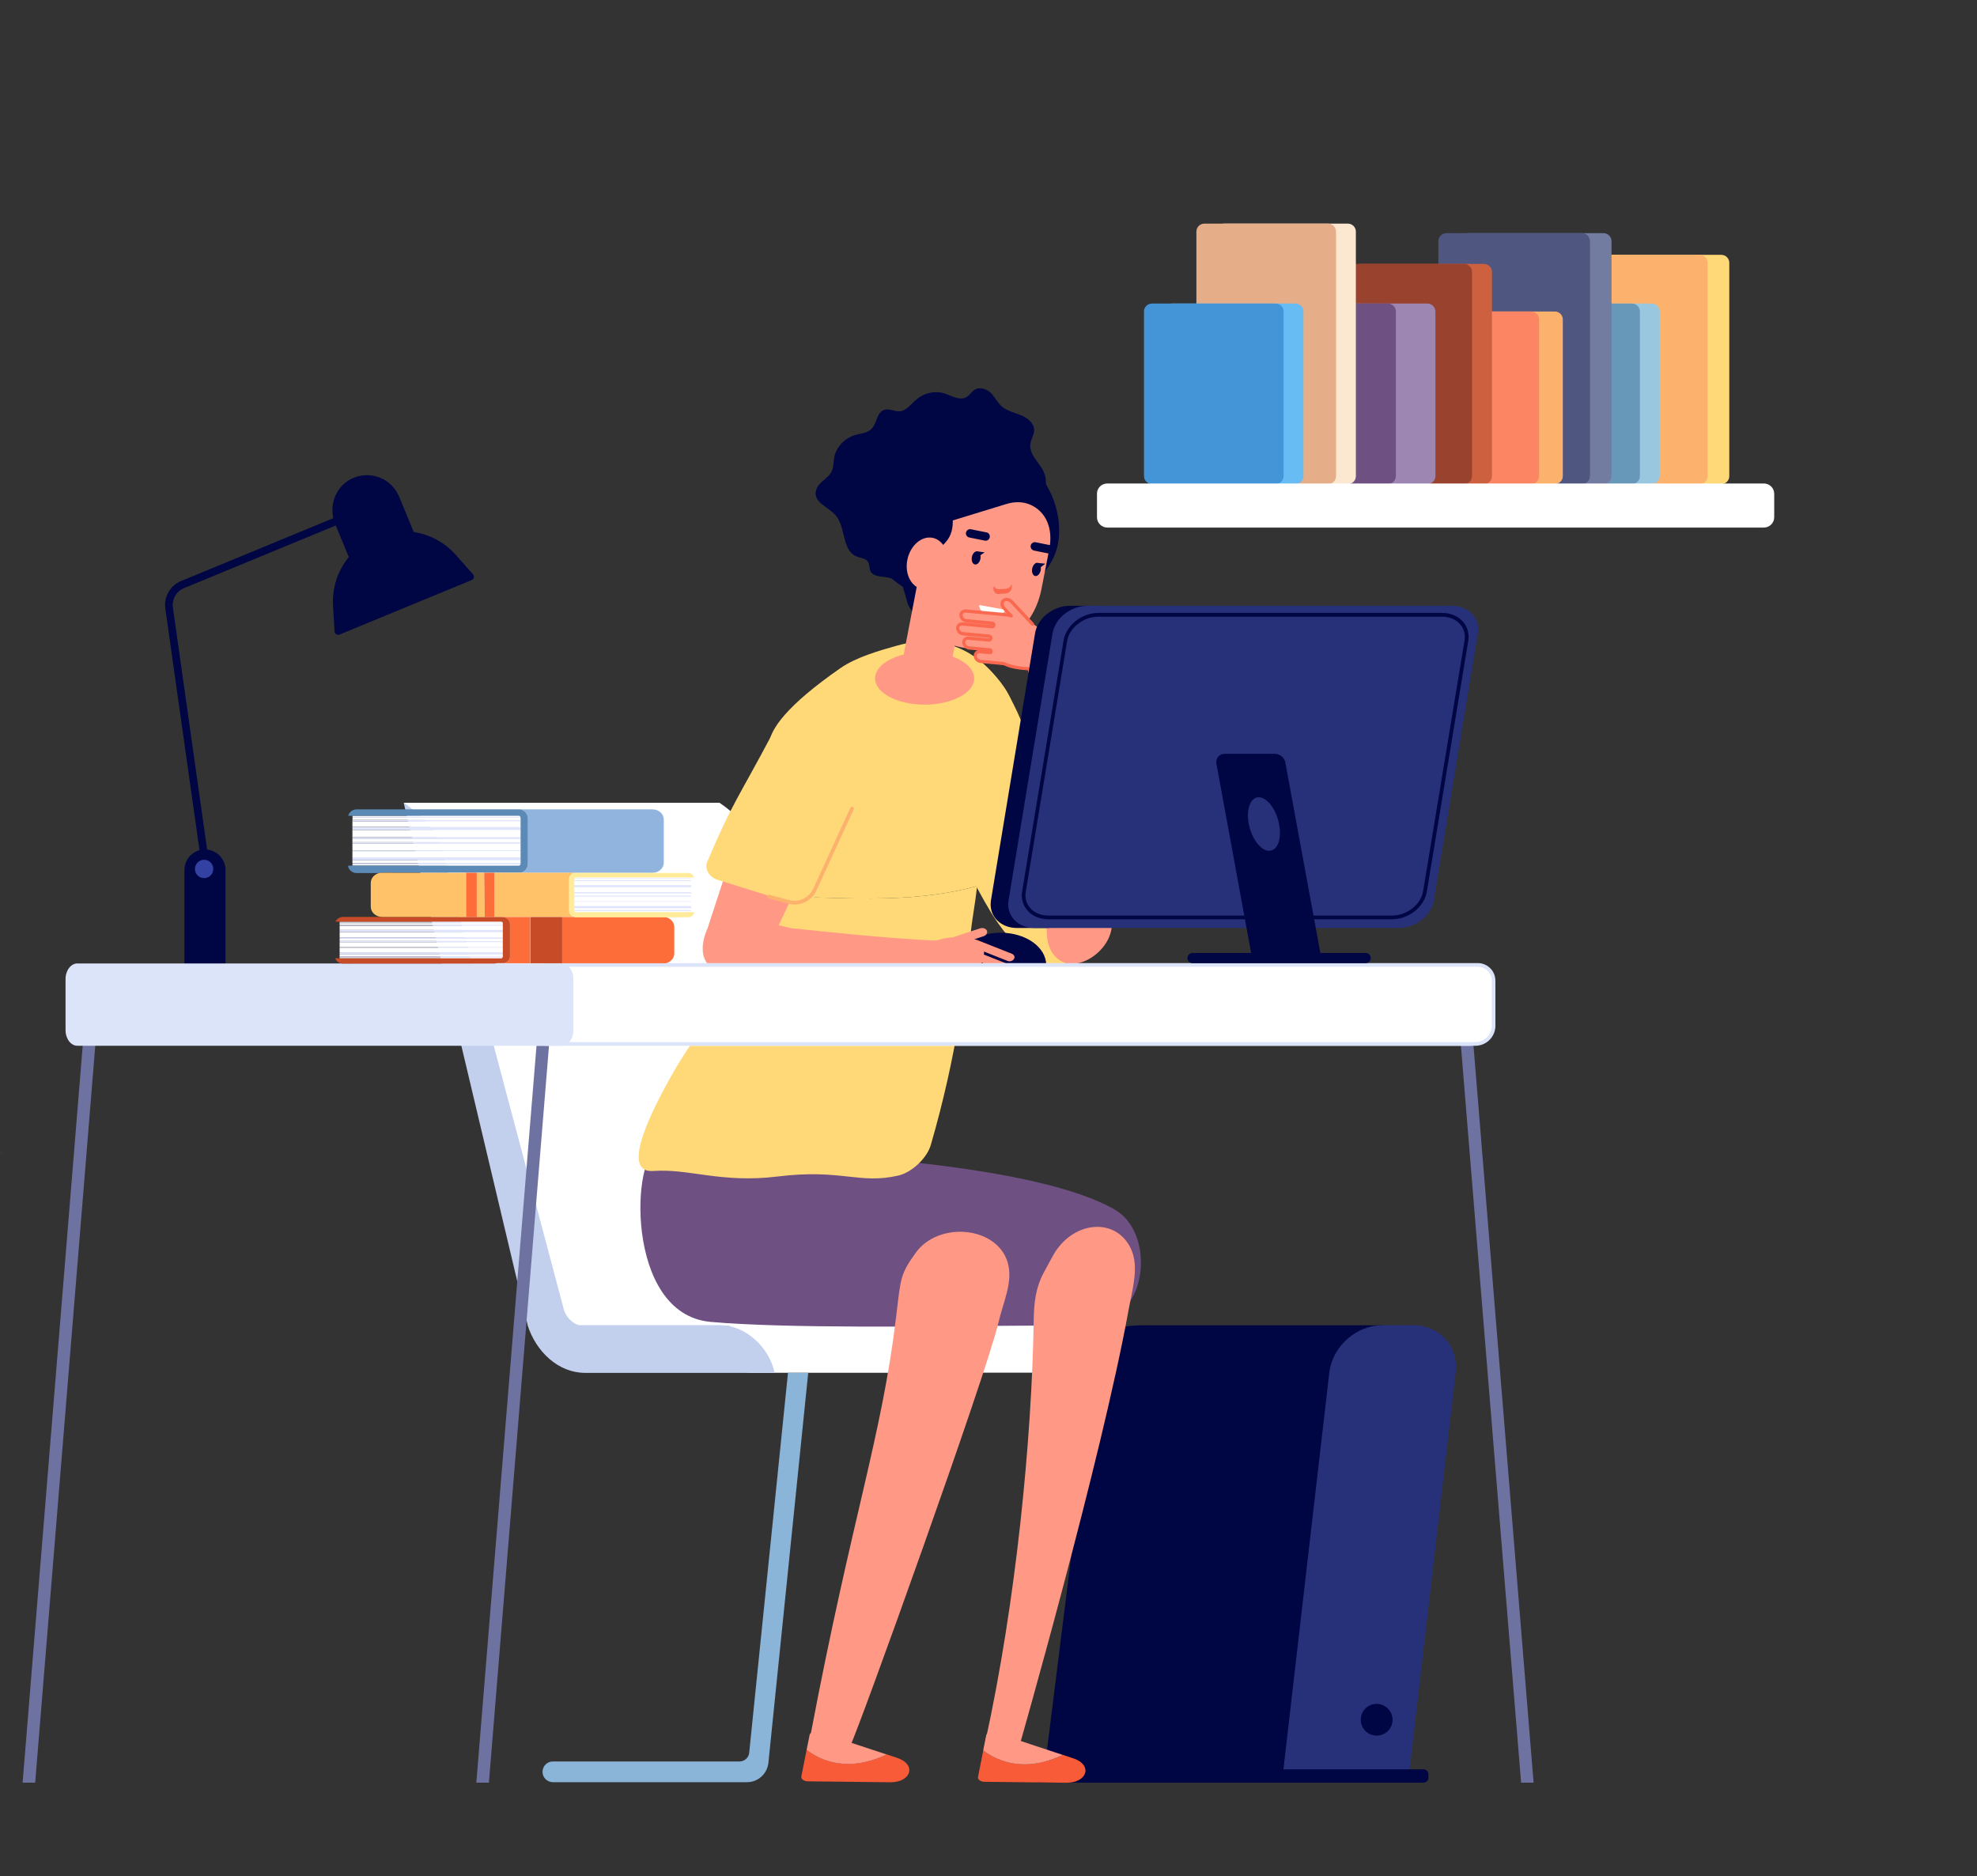 <?xml version="1.0" encoding="utf-8"?>
<!-- Generator: Adobe Illustrator 25.2.3, SVG Export Plug-In . SVG Version: 6.00 Build 0)  -->
<svg version="1.1" id="_Layer_" xmlns="http://www.w3.org/2000/svg" xmlns:xlink="http://www.w3.org/1999/xlink" x="0px" y="0px"
	 viewBox="0 0 2090.2 1983.2" style="enable-background:new 0 0 2090.2 1983.2;" xml:space="preserve">
<rect x="0" y="0" width="2090.2" height="1983.2" fill="#333333" stroke="none"/>
<style type="text/css">
	.st0{fill:#6D72A0;}
	.st1{fill:#000543;}
	.st2{fill:#27317A;}
	.st3{fill:#C3D0ED;}
	.st4{fill:#FFFFFF;}
	.st5{fill:#693523;}
	.st6{fill:#FFB288;}
	.st7{fill:#3341A3;}
	.st8{fill:#6E5082;}
	.st9{fill:#FF9985;}
	.st10{fill:#F75B37;}
	.st11{fill:#FFD878;}
	.st12{fill:#000544;}
	.st13{fill:#FA694F;}
	.st14{fill:#DCE4F9;}
	.st15{fill:#8BB5D8;}
	.st16{fill:#FCB16D;}
	.st17{fill:#99C7E0;}
	.st18{fill:#6798BA;}
	.st19{fill:#727BA0;}
	.st20{fill:#4F567F;}
	.st21{fill:#FC8663;}
	.st22{fill:#CD603F;}
	.st23{fill:#99432E;}
	.st24{fill:#9E86B2;}
	.st25{fill:#FCE8D0;}
	.st26{fill:#E5AD88;}
	.st27{fill:#67BCF4;}
	.st28{fill:#4495D8;}
	.st29{fill:#C64B26;}
	.st30{fill:#FC6D3A;}
	.st31{fill:#E0E5FC;}
	.st32{fill:#5846B2;}
	.st33{fill:#91B4DE;}
	.st34{fill:#5C8AB7;}
	.st35{fill:#FFC269;}
	.st36{fill:#FFEB9A;}
</style>
<polygon class="st0" points="1555.4,1075.2 1621.4,1884.5 1608.2,1884.5 1542.1,1075.2 "/>
<path class="st1" d="M1454.2,1881c0.3-1.4,0.5-2.8,0.7-4.2l49.4-425.7c3.2-27.6-16.7-50.1-44.3-50.1h-251.1c-27.6,0-46.8,6-50,33.6
	l-55.3,442.2c-0.2,1.4-0.2,2.8-0.3,4.2H1454.2z"/>
<path class="st2" d="M1488.9,1881c0.3-1.4,0.5-2.8,0.7-4.2l49.4-425.7c3.2-27.6-16.7-50.1-44.3-50.1h-33.4
	c-27.6,0-52.7,22.5-55.9,50.1c0,0-49.6,428.5-49.7,429.8L1488.9,1881z"/>
<path class="st1" d="M1097.8,1870.4h407.1c3,0,5.3,2.4,5.3,5.3v3.5c0,3-2.4,5.3-5.3,5.3h-407.1c-3,0-5.3-2.4-5.3-5.3v-3.5
	C1092.4,1872.8,1094.8,1870.4,1097.8,1870.4z"/>
<path class="st1" d="M1472.3,1818c0,9.3-7.5,16.8-16.8,16.8s-16.8-7.5-16.8-16.8s7.5-16.8,16.8-16.8l0,0
	C1464.8,1801.3,1472.3,1808.8,1472.3,1818z"/>
<polygon class="st3" points="746.4,848.6 426.8,848.6 558,1401.3 923.6,1401.3 "/>
<polygon class="st1" points="838.8,1432.3 811.7,1131.9 824.1,1130.6 851.2,1431 "/>
<path class="st4" d="M760.6,848.6H427.3l14.5,11.6c12.2,9.8,21,23.1,25.2,38.2l129,485.4c2.7,10.1,12.2,18.1,21.6,18.1h348.8
	L809.2,912.4C800.6,886.2,783.5,863.8,760.6,848.6z"/>
<path class="st4" d="M771,1400.9l10.1,48.5c4.6,1.2,9.3,1.8,14.1,1.8h205.1l-10.5-50.3H771z"/>
<path class="st4" d="M1098.4,1400.9H945.9l10.5,50.2h199.3C1149.9,1423.4,1124.3,1400.9,1098.4,1400.9z"/>
<path class="st3" d="M761.6,1400.9H557.8c9,28.2,32.6,50.4,60.8,50.4H819C813.2,1423.5,787.5,1400.9,761.6,1400.9z"/>
<path class="st5" d="M361.5,987.8c0,0.1,0.1,0.3,0.1,0.4C361.6,988,361.5,987.9,361.5,987.8z"/>
<path class="st6" d="M0,1217.8c1.2,0.5,2.6,1,3.9,1.3C1.4,1218.3,0,1217.8,0,1217.8z"/>
<path class="st1" d="M209.2,1037.6h15.1c7.8,0,14.1-6.3,14.1-14.1V919.7c0-12-9.7-21.7-21.7-21.7s-21.7,9.7-21.7,21.7v103.8
	C195.1,1031.3,201.4,1037.6,209.2,1037.6z"/>
<path class="st1" d="M213.4,916.4l8-1.1l-38.6-273c-1.2-8.8,3.6-17.3,11.8-20.6l201.1-83l-3.1-7.5l-201.1,83
	c-11.6,4.8-18.5,16.8-16.7,29.2L213.4,916.4z"/>
<path class="st7" d="M206.1,918.6c0,5.4,4.3,9.7,9.7,9.7s9.7-4.3,9.7-9.7s-4.3-9.7-9.7-9.7l0,0C210.4,908.9,206.1,913.3,206.1,918.6
	L206.1,918.6z"/>
<rect x="366.9" y="556.1" transform="matrix(0.924 -0.381 0.381 0.924 -185.399 194.342)" class="st7" width="62.2" height="18.4"/>
<path class="st1" d="M373,599.1l-18.7-45.3c-7.2-17.6-0.5-38.3,16.4-47.2c18-9.5,40.3-2.7,49.8,15.3c0.5,1,1,2,1.5,3.1l19,46.1
	c1.2,3-0.2,6.4-3.2,7.6l-57.1,23.5C377.6,603.5,374.2,602.1,373,599.1z"/>
<path class="st1" d="M500.1,607.1l-18.2-20.5c-27.2-30.7-74.2-33.5-104.9-6.3c-17,15.1-26.2,37.1-24.9,59.8l1.6,27.4
	c0.1,2.1,1.9,3.7,4,3.6c0.4,0,0.9-0.1,1.3-0.3l139.7-57.6c1.9-0.8,2.9-3,2.1-4.9C500.6,607.8,500.4,607.5,500.1,607.1z"/>
<path class="st8" d="M1068.1,1401.5c-81.8,0.7-238.3,3-316.9-4.1c-92-8.3-82.9-181.8-54.7-181.8c184.4,0,403.7,17.5,482.2,63.2
	c41.3,24,34.8,104.9-10.1,116.6C1142.5,1402.2,1118.1,1401.1,1068.1,1401.5z"/>
<path class="st9" d="M1065.2,1334c-11.8-37.9-73.3-43.2-97.3-9.3c-16.1,22.6-15.5,25.9-20.4,66.8c-15.3,128-46.6,211.1-90.1,440.3
	l41.8,13.1c8.4-15.9,144.4-394.2,156.4-446.7C1060.7,1376,1071.6,1354.7,1065.2,1334z"/>
<path class="st9" d="M1195.9,1320.6c-15.7-34.7-62.6-30.4-83.1,7.6l-8.9,16.4c-9.2,17-10.7,32.8-11,51.3
	c-2,125.9-18.8,298.2-51.2,445.5c-1,4.8,1.8,9,6.1,9l28.5,0.5c0,0,87.6-305.5,116.8-465.5
	C1197.2,1362.7,1204.5,1339.6,1195.9,1320.6z"/>
<path class="st10" d="M1134.8,1858.8l-11.1-3.7c-40.4,19.2-68.7,7-84.1-4.8l-5.6,28.3c-0.5,2.6,2.9,5,7,5l86.2,1
	C1149.8,1884.9,1155.5,1865.6,1134.8,1858.8z"/>
<path class="st9" d="M1123.7,1855.2l-71.7-23.7c-4.1-1.3-8.8,0.1-9.3,2.9l-3.2,16C1055,1862.1,1083.3,1874.3,1123.7,1855.2z"/>
<path class="st10" d="M948.5,1858.3l-11.1-3.7c-40.6,19.2-69,7-84.6-4.8l-5.6,28.3c-0.5,2.6,2.9,5,7,5l86.6,1
	C963.6,1884.4,969.3,1865.2,948.5,1858.3z"/>
<path class="st9" d="M937.4,1854.7l-72-23.7c-4.1-1.3-8.8,0.1-9.4,2.9l-3.2,16C868.4,1861.7,896.8,1873.9,937.4,1854.7z"/>
<path class="st11" d="M1033,936.7c1.8-16.4,2.8-26.1,12-49.9c12.9-33.4,31.6-108.2,30-124.6c-2.2-21.6-12.9-37.3-26.1-51.6
	c-34-37.1-73.3-35.8-100.1-28.2c-18.3,5.1-43.4,12.2-60.1,23.8c-115.4,80.1-64.6,98.8-64.6,98.8c-4.8,41.8-2.4,100.9-11.1,142.8
	C884.1,947.7,958.6,957.1,1033,936.7z"/>
<path class="st11" d="M1025.6,992.3c0.9-7.2,1.5-14,2.5-20.2c2.5-16,4-26.6,4.9-35.4c-74.4,20.4-148.9,10.9-220,11.1
	c-0.6,2.8-1.1,5.5-1.7,8.3c-2.9,12.4-6.8,24.6-11.6,36.4C869,1012.7,945.6,1010.4,1025.6,992.3z"/>
<path class="st11" d="M799.6,992.5c-22.3,54.5-60.8,92.6-90.3,145.6c-16.1,28.9-55.8,102.5-18.6,99.8c37.9-2.8,71.8,13.2,131.6,5.8
	c67.4-8.3,86.3,8.6,127.5-1c14.4-3.3,30.3-18.5,34.3-32.3c27.9-96.2,35.8-169.2,41.6-218.1C945.6,1010.4,869,1012.7,799.6,992.5z"/>
<path class="st12" d="M1119.4,569.2c-4.3,42.4-52,74.5-95.6,62.4c-43.7-12.1-69.9-55.1-58.5-96.2s-1-63.1,44.1-67.3
	C1087.8,460.7,1124.2,522,1119.4,569.2z"/>
<path class="st12" d="M1079.8,439.1c-6.9-2.9-14.8-4.5-20.4-9.2c-4.8-4.1-7.4-10-11.7-14.4c-4.4-4.4-12.2-7.1-17.9-3.1
	c-2.7,1.9-4.4,4.9-7,6.8c-7.6,5.3-16.7-1-25-3.5c-9.3-2.9-20.8-0.3-28.7,6.4c-5.7,4.8-10.5,12-17.8,12.7c-5.7,0.5-11.1-3.4-16.7-1.4
	c-8.1,3-7.3,14.6-13.6,20.4c-4.4,4.1-11.1,4.4-16.9,6.1c-10.8,3.1-19.9,12.6-22,23c-1.1,5.5-0.5,11.4-3.4,16.5
	c-3.8,6.6-12.6,10.2-15.3,17.1c-5.6,14.4,12.1,18.5,20.5,28.8c10.6,12.9,6,37.1,22.3,43.2c3.8,1.5,8.6,1.7,11,4.8
	c2.5,3,1.5,8,3.6,11.3c3.9,6.3,15.2,4.1,22,7.1c1.4,1,2.8,2.1,4.1,3.3c35.7,26.9,81.5,32.5,113.9,10c26.8-18.7,37.9-52.1,32.7-86.9
	c0.3-0.3,0.7-0.5,1-0.8c7.7-7.3,10.6-16.6,11.2-26.3c1.1-17.9-15.2-24-16.5-38.9c-0.5-5.7,4-11.3,4.2-17.1
	C1093.4,447.4,1086.7,442,1079.8,439.1z"/>
<path class="st9" d="M787.5,861.2l-37.7,114.7c-3.4,10.5-2.4,36.6,8.3,40.5c23.7,6.9,48.9-4,59.1-25.5L866.7,886L787.5,861.2z"/>
<path class="st11" d="M1153.2,914.6c-43.3-59.9-65.7-143.1-85-176.4c-34.6-59.5-85.7,103-53.2,166c29.2,56.7,38.2,72.2,59.9,95.9
	c23.8,26.1,60,25.5,84.4-1.5l3-3.3C1177.8,977.9,1166.9,933.5,1153.2,914.6z"/>
<ellipse class="st9" cx="977.6" cy="717.1" rx="52.4" ry="27.8"/>
<path class="st9" d="M1000.2,993.6c-5.7-0.1-11,0.8-13.2,0.7c-48.5-2.5-93.9-7.2-150.9-13.1c-20.3-5.7-64.1-11.4-79.7-13.4
	c0,0-1.1-1.6-7.1,10.8c-12,24.7-5.2,40.6,4.9,44.9c53.6,23,183.9,7,246.7-2.5L1000.2,993.6z"/>
<path class="st11" d="M817,774.9c-36.8,69.4-43.1,74.3-69.2,136c-3.3,7.7,2.3,16.5,10.6,19.1l82.9,25.9c8.1,2.5,16.9-1.2,20.3-8.6
	c23.7-51.6,39.9-106.3,56.1-141.3C943.7,749.7,846.7,718.9,817,774.9z"/>
<path class="st9" d="M1085.3,701.9c1.2,6.7,3.5,12.6,3.8,15.2c7.8,57.2,12.2,111.5,17.8,179.5c-2.1,22.3-1,67.9-0.1,90.9
	c0.3,7.1,2.1,14.1,5.7,19.6c17.2,26.2,55.9,4.1,62.1-22.5c16.1-68.4-32.9-229-58.6-299.8L1085.3,701.9z"/>
<path class="st9" d="M1002,551.8c-18.8,12.1-25.3-15.6-30.4,10.3l-7.1,35.9c-8.8,44.9,14.7,79.6,52.3,86.4
	c37.6,6.8,75.5-16.8,84.3-61.7l8.3-42.4c4.2-21.4-3.4-39.5-20.2-46.8c-7.9-3.4-16.9-3.3-25.2-0.7L1002,551.8z"/>
<path class="st12" d="M993,471.1c0,0-23.4,7-39.1,29c-15.4,21.5-19.7,50.2-13.5,75.9c0,0,13.9,41.9,19.2,61.9
	c0.7,2.9,11.1,19,10.8,16c-8.6-90.9,46.5-58,35.5-116.6L993,471.1z"/>
<path class="st9" d="M985.7,568.5c11.6,2.1,18.7,16,15.7,30.9c-2.9,15-14.8,25.4-26.4,23.3c-11.6-2.1-18.7-16-15.7-30.9
	S974.1,566.4,985.7,568.5z"/>
<path class="st9" d="M1015.3,606.7l-33.6-6c-4.6-0.8-9.5,4.4-10.9,11.5l-18.6,96.5c-3.8,20,5.5,32.3,19.4,35.1s27-5.1,30.8-24.9
	l18.8-97.7C1022.5,614.1,1019.9,607.6,1015.3,606.7z"/>
<path class="st12" d="M1111.2,576.5l-16.4-3.3c-2.4-0.4-4.7,1.2-5.1,3.7c-0.4,2.3,1.1,4.5,3.4,5.1l16.4,3.3c2.4,0.4,4.7-1.2,5.1-3.7
	C1114.9,579.2,1113.5,577,1111.2,576.5L1111.2,576.5z"/>
<path class="st12" d="M1042.9,562.8l-16.4-3.3c-2.4-0.5-4.7,1.1-5.2,3.5s1.1,4.7,3.5,5.2l16.4,3.3c2.4,0.5,4.7-1.1,5.2-3.5
	S1045.4,563.2,1042.9,562.8z"/>
<path class="st13" d="M1069.9,618.9l-0.3-1.3c-0.9,2.7-3.3,4.5-6.1,4.8l-7.2,0.5c-2.3,0.1-4.4-1.2-5.3-3.3l-0.3,0.6
	c-1.2,2.8,0.1,6,2.8,7.3c0.8,0.4,1.7,0.5,2.6,0.4l7.2-0.5c3.9-0.3,6.8-3.8,6.5-7.7C1070,619.5,1069.9,619.2,1069.9,618.9z"/>
<path class="st4" d="M1035.2,639.6c0.2,3.9,2.3,8.9,12.2,11.5c10.2,1,13.9-2.9,15.5-6.5L1035.2,639.6z"/>
<path class="st12" d="M1105.2,595.9l-7.2-0.7c-0.2,0.1-0.5-0.2-0.8-0.2c-2.5-0.5-5.1,2.2-5.9,6s0.6,7.4,3.1,7.9s5.1-2.2,5.9-6
	c0.2-1.1,0.2-2.2,0.1-3.4L1105.2,595.9z"/>
<path class="st12" d="M1033.5,582.8c0.3,0.2,7.5,1.1,7.5,1.1l-4.4,3c0.2,1.2,0.2,2.5,0,3.7c-0.7,3.8-3.4,6.6-5.9,6.1s-3.9-4-3.2-7.8
	S1031,582.3,1033.5,582.8z"/>
<path class="st9" d="M1060.8,634.3c-2.2,1.8-2.1,5.5,0.3,8.1l21.8,23.4c2.4,2.6,6.2,3.2,8.5,1.3c2.2-1.9,2.1-5.5-0.3-8.1l-21.8-23.4
	C1066.8,633.2,1063,632.5,1060.8,634.3z"/>
<path class="st9" d="M1061.5,700.6c-4.7-2.4-9.2-5.3-11.6-8.8c-1.5-2.5-2.4-5.3-2.3-8.3c-0.4-6.9,0.4-13.8,2.3-20.4
	c1.8-6,5.7-12.4,14.8-13.1c8.9-0.7,18.2,2.9,25.4,8c13.6,9.7,20.9,14.4,26.5,26.4c7,15,0.3,24.7-22.2,22.3
	C1082.9,705.5,1071.6,705.9,1061.5,700.6z"/>
<path class="st9" d="M1065.6,660.5l-43.8-4.1c-3-0.3-5.4-2.7-5.7-5.7c-0.2-2.4,1.7-4.5,4.1-4.7c0.3,0,0.7,0,1,0l43.8,4.1
	c3,0.3,5.4,2.7,5.7,5.7c0.2,2.4-1.7,4.6-4.1,4.7C1066.3,660.6,1066,660.6,1065.6,660.5z"/>
<path class="st9" d="M1062.1,674.1l-43.8-4.1c-3-0.3-5.4-2.7-5.7-5.7c-0.2-2.4,1.7-4.6,4.1-4.7c0.3,0,0.6,0,1,0l43.8,4.1
	c3,0.3,5.4,2.7,5.7,5.7c0.1,2.4-1.7,4.6-4.2,4.7C1062.7,674.2,1062.4,674.2,1062.1,674.1z"/>
<path class="st9" d="M1068.6,689.1l-43.8-4.1c-3-0.3-5.4-2.7-5.7-5.7c-0.2-2.4,1.7-4.6,4.1-4.7c0.3,0,0.6,0,1,0l43.8,4.1
	c3,0.3,5.4,2.7,5.7,5.7c0.1,2.4-1.7,4.6-4.2,4.7C1069.2,689.1,1068.9,689.1,1068.6,689.1z"/>
<path class="st9" d="M1080.7,703.3l-43.8-4.1c-3-0.3-5.4-2.7-5.7-5.7c-0.2-2.4,1.7-4.5,4.1-4.7c0.3,0,0.6,0,1,0l43.8,4.1
	c3,0.3,5.4,2.7,5.7,5.7c0.1,2.4-1.7,4.6-4.2,4.7C1081.4,703.4,1081,703.3,1080.7,703.3z"/>
<path class="st13" d="M1091.6,661.5c-0.5,0-1-0.2-1.3-0.6l-22-23.6c-1.8-1.9-4.6-2.5-6.1-1.2c-0.6,0.5-0.9,1.2-1,2
	c0,1.3,0.5,2.6,1.4,3.6l7.8,8.3c0.6,0.7,0.6,1.8-0.1,2.4c-0.7,0.6-1.8,0.6-2.4-0.1l-7.7-8.3c-1.6-1.6-2.5-3.9-2.4-6.2
	c0.1-1.7,0.9-3.3,2.2-4.4c2.9-2.4,7.8-1.7,10.8,1.5c0,0,22,23.6,22.1,23.8c0.6,0.7,0.6,1.8-0.2,2.4
	C1092.3,661.4,1091.9,661.5,1091.6,661.5L1091.6,661.5z"/>
<path class="st13" d="M1094.2,709.2h-0.2c-2.4-0.2-4.8-0.4-7.1-0.6c-9-0.7-17.5-1.4-25.7-5.4l-24.5-2.3c-3.8-0.4-6.9-3.4-7.2-7.3
	c-0.1-1.8,0.5-3.5,1.8-4.8c0.6-0.6,1.4-1.1,2.2-1.3l-8.9-0.8c-3.8-0.4-6.9-3.4-7.3-7.3c-0.1-1.8,0.5-3.5,1.8-4.8
	c1.4-1.3,3.3-1.9,5.2-1.7l21.5,2c0.1,0,0.2-0.1,0.3-0.2c0-0.2-0.1-0.3-0.2-0.4l-27.8-2.6c-3.8-0.4-6.9-3.4-7.3-7.3
	c-0.1-1.8,0.5-3.5,1.8-4.8c1.4-1.3,3.3-1.9,5.2-1.7l31.2,2.9v-0.2l-27.4-2.6c-3.8-0.4-6.9-3.4-7.3-7.3c-0.1-1.8,0.5-3.5,1.8-4.8
	c1.4-1.3,3.3-1.9,5.2-1.7l43.8,4.1c0.7,0.1,1.5,0.3,2.1,0.5c0.6,0,1.1,0,1.7,0.1c1,0.1,1.7,0.9,1.6,1.8c-0.1,0.9-0.9,1.7-1.8,1.6
	l0,0c-0.6,0-1.2,0-1.8,0c-0.2,0-0.5-0.1-0.7-0.2c-0.4-0.2-0.9-0.3-1.4-0.4l-43.8-4.1c-0.9-0.1-1.8,0.2-2.5,0.8
	c-0.5,0.5-0.8,1.3-0.8,2.1c0.3,2.1,2,3.8,4.1,4l27.4,2.6c1.1,0.1,2.1,0.7,2.7,1.7s0.7,2.1,0.3,3.2v0.1c-0.6,1.4-2,2.3-3.6,2.1
	l-31.2-2.9c-0.9-0.1-1.8,0.2-2.5,0.8c-0.6,0.5-0.8,1.3-0.8,2.1c0.3,2.1,2,3.8,4.1,4l27.8,2.6c1,0.1,1.9,0.6,2.5,1.3
	c1.3,1.6,1.1,3.9-0.5,5.3c-0.8,0.6-1.7,1-2.7,0.9l-21.5-2c-0.9-0.1-1.8,0.2-2.5,0.8c-0.5,0.5-0.8,1.3-0.8,2.1c0.3,2.1,2,3.8,4.1,4
	l22.1,2.1c1.3,0.1,2.4,1.1,2.7,2.4c0.3,1,0,2.1-0.6,2.9c-0.6,0.7-1.6,1.1-2.5,1l-10.4-1c-0.9-0.1-1.8,0.2-2.5,0.8
	c-0.5,0.6-0.8,1.3-0.8,2.1c0.3,2.1,2,3.8,4.1,4l24.9,2.3c0.2,0,0.4,0.1,0.6,0.2c7.6,3.8,15.8,4.5,24.6,5.2c2.4,0.2,4.8,0.4,7.2,0.6
	c0.9,0,1.7,0.9,1.6,1.8C1096,708.6,1095.2,709.4,1094.2,709.2L1094.2,709.2z"/>
<ellipse class="st1" cx="1058" cy="1020.2" rx="48.1" ry="34.2"/>
<path class="st9" d="M1043.4,983.8c1,2.3-0.6,4.9-3.5,5.9l-26.7,8.8c-3,1-6.2-0.1-7.2-2.4s0.6-4.9,3.5-5.9l26.7-8.8
	C1039.1,980.5,1042.3,981.5,1043.4,983.8z"/>
<path class="st9" d="M1015.7,1033.5c4.7,0,9.4-0.3,12.7-1.9c2.2-1.2,4-3,5.2-5.2c3.1-5,5.3-10.4,6.4-16.2c1-5.2,0.6-11.5-6.4-15.7
	c-6.7-4.1-15.6-5.1-23.3-4.1c-14.7,1.8-19.9,2.6-29.2,9.3c-11.6,8.4-12.7,18.1,6,25.3C996.8,1028.7,1005.5,1033.4,1015.7,1033.5z"/>
<path class="st9" d="M1028.9,1001.4l36.3,14.4c2.4,1,5.3,0.2,6.8-2c1.3-2.1,0.3-4.5-2.1-5.5l-36.3-14.4c-2.4-1-5.2-0.2-6.8,2
	C1025.5,997.9,1026.5,1000.4,1028.9,1001.4z"/>
<path class="st9" d="M1026.2,1012.9l36.3,14.4c2.4,1,5.3,0.2,6.8-2c1.3-2.1,0.3-4.5-2.1-5.5l-36.3-14.4c-2.4-1-5.3-0.2-6.8,2
	C1022.8,1009.5,1023.8,1012,1026.2,1012.9z"/>
<path class="st9" d="M1015,1021.5l36.3,14.4c2.4,1,5.2,0.2,6.8-2c1.3-2.1,0.3-4.5-2.1-5.5l-36.2-14.4c-2.4-1-5.3-0.2-6.8,2
	C1011.6,1018,1012.6,1020.5,1015,1021.5z"/>
<path class="st9" d="M999.7,1027.3l36.3,14.4c2.4,1,5.2,0.2,6.8-2c1.3-2.1,0.3-4.5-2.1-5.5l-36.3-14.4c-2.4-1-5.2-0.2-6.8,2
	C996.3,1023.8,997.2,1026.3,999.7,1027.3z"/>
<polygon class="st0" points="89.9,1075.2 23.9,1884.5 37.2,1884.5 103.2,1075.2 "/>
<polygon class="st0" points="569.7,1075.2 503.6,1884.5 516.9,1884.5 582.9,1075.2 "/>
<path class="st4" d="M1553.7,1018.5H564.3c-15.1,0-27.4,10.5-27.4,23.4v40.2c0,12.9,12.3,23.4,27.4,23.4h989.3
	c15.1,0,27.4-10.5,27.4-23.4v-40.2C1581.1,1029,1568.8,1018.5,1553.7,1018.5z"/>
<path class="st14" d="M69.3,1035v54c0,9.1,5.6,16.5,12.5,16.5h511.9c6.9,0,12.5-7.4,12.5-16.5v-54c0-9.1-5.6-16.5-12.5-16.5H81.8
	C74.9,1018.5,69.3,1025.9,69.3,1035z"/>
<path class="st15" d="M854.5,1451.2h-21.4l-41,401.7c-0.5,5.2-5,9.2-10.2,9.2H585c-6-0.3-11.1,4.4-11.4,10.5
	c-0.3,6,4.4,11.1,10.5,11.4c0.3,0,0.6,0,0.9,0h204.8c11.7,0,21.4-8.9,22.6-20.5L854.5,1451.2z"/>
<path class="st16" d="M840,956.2c-2.2,0-4.5-0.3-6.7-0.9l-20.9-5.6c-1-0.3-1.6-1.3-1.4-2.3c0,0,0,0,0-0.1c0.3-1,1.3-1.6,2.4-1.4
	l20.9,5.6c10.3,2.8,21-2.3,25.5-12L899,854c0.4-1,1.6-1.4,2.6-1s1.4,1.6,1,2.6l-39.3,85.5C859.2,950.4,850.1,956.2,840,956.2z"/>
<path class="st14" d="M1562.4,1022c8.2,0,14.8,6.6,14.8,14.8v47.6c0,9.5-7.7,17.2-17.2,17.2H579.9V1022H1562.4z M1562.4,1018.1H576
	v87.4h983.9c11.7,0,21.1-9.5,21.1-21.1v-47.6C1581.1,1026.5,1572.7,1018.1,1562.4,1018.1z"/>
<path class="st11" d="M1676.2,269.4h143.7c4.6,0,8.4,3.8,8.4,8.4v225.6c0,4.6-3.8,8.4-8.4,8.4h-143.7c-4.6,0-8.4-3.8-8.4-8.4V277.8
	C1667.8,273.1,1671.6,269.4,1676.2,269.4z"/>
<path class="st16" d="M1653.3,269.4H1797c4.6,0,8.4,3.8,8.4,8.4v225.6c0,4.6-3.8,8.4-8.4,8.4h-143.7c-4.6,0-8.4-3.8-8.4-8.4V277.8
	C1644.9,273.1,1648.7,269.4,1653.3,269.4z"/>
<path class="st17" d="M1615.6,320.9h130.8c4.6,0,8.4,3.8,8.4,8.4v174c0,4.6-3.8,8.4-8.4,8.4h-130.8c-4.6,0-8.4-3.8-8.4-8.4v-174
	C1607.2,324.7,1611,320.9,1615.6,320.9z"/>
<path class="st18" d="M1594.6,320.9h130.8c4.6,0,8.4,3.8,8.4,8.4v174c0,4.6-3.8,8.4-8.4,8.4h-130.8c-4.6,0-8.4-3.8-8.4-8.4v-174
	C1586.2,324.7,1590,320.9,1594.6,320.9z"/>
<path class="st19" d="M1551.9,246.5h143.5c4.6,0,8.4,3.8,8.4,8.4v248.4c0,4.6-3.8,8.4-8.4,8.4h-143.5c-4.6,0-8.4-3.8-8.4-8.4V254.9
	C1543.5,250.3,1547.3,246.5,1551.9,246.5z"/>
<path class="st20" d="M1529.1,246.5h143.5c4.6,0,8.4,3.8,8.4,8.4v248.4c0,4.6-3.8,8.4-8.4,8.4h-143.5c-4.6,0-8.4-3.8-8.4-8.4V254.9
	C1520.7,250.3,1524.5,246.5,1529.1,246.5z"/>
<path class="st16" d="M1483.9,329.3h160c4.6,0,8.4,3.8,8.4,8.4v165.6c0,4.6-3.8,8.4-8.4,8.4h-160c-4.6,0-8.4-3.8-8.4-8.4V337.7
	C1475.5,333.1,1479.3,329.3,1483.9,329.3z"/>
<path class="st21" d="M1458.8,329.3h160c4.6,0,8.4,3.8,8.4,8.4v165.6c0,4.6-3.8,8.4-8.4,8.4h-160c-4.6,0-8.4-3.8-8.4-8.4V337.7
	C1450.4,333.1,1454.1,329.3,1458.8,329.3z"/>
<path class="st22" d="M1438.2,279H1569c4.6,0,8.4,3.8,8.4,8.4v216c0,4.6-3.8,8.4-8.4,8.4h-130.8c-4.6,0-8.4-3.8-8.4-8.4v-216
	C1429.8,282.7,1433.5,279,1438.2,279z"/>
<path class="st23" d="M1417.1,279h130.8c4.6,0,8.4,3.8,8.4,8.4v216c0,4.6-3.8,8.4-8.4,8.4h-130.8c-4.6,0-8.4-3.8-8.4-8.4v-216
	C1408.7,282.7,1412.5,279,1417.1,279z"/>
<path class="st24" d="M1378.4,320.9h130.8c4.6,0,8.4,3.8,8.4,8.4v174c0,4.6-3.8,8.4-8.4,8.4h-130.8c-4.6,0-8.4-3.8-8.4-8.4v-174
	C1370,324.7,1373.8,320.9,1378.4,320.9z"/>
<path class="st8" d="M1336.6,320.9h130.8c4.6,0,8.4,3.8,8.4,8.4v174c0,4.6-3.8,8.4-8.4,8.4h-130.8c-4.6,0-8.4-3.8-8.4-8.4v-174
	C1328.2,324.7,1332,320.9,1336.6,320.9z"/>
<path class="st25" d="M1294.3,236.4h130.8c4.6,0,8.4,3.8,8.4,8.4v258.6c0,4.6-3.8,8.4-8.4,8.4h-130.8c-4.6,0-8.4-3.8-8.4-8.4V244.8
	C1285.9,240.1,1289.7,236.4,1294.3,236.4z"/>
<path class="st26" d="M1273.3,236.4h130.8c4.6,0,8.4,3.8,8.4,8.4v258.6c0,4.6-3.8,8.4-8.4,8.4h-130.8c-4.6,0-8.4-3.8-8.4-8.4V244.8
	C1264.9,240.1,1268.7,236.4,1273.3,236.4z"/>
<path class="st27" d="M1238.9,320.9h130.8c4.6,0,8.4,3.8,8.4,8.4v174c0,4.6-3.8,8.4-8.4,8.4h-130.8c-4.6,0-8.4-3.8-8.4-8.4v-174
	C1230.5,324.7,1234.2,320.9,1238.9,320.9z"/>
<path class="st28" d="M1217.9,320.9h130.8c4.6,0,8.4,3.8,8.4,8.4v174c0,4.6-3.8,8.4-8.4,8.4h-130.8c-4.6,0-8.4-3.8-8.4-8.4v-174
	C1209.4,324.7,1213.2,320.9,1217.9,320.9z"/>
<path class="st4" d="M1170.7,511.1h694.2c6,0,10.9,4.9,10.9,10.9v24.8c0,6-4.9,10.9-10.9,10.9h-694.2c-6,0-10.9-4.9-10.9-10.9V522
	C1159.7,516,1164.6,511.1,1170.7,511.1z"/>
<path class="st1" d="M1131.3,640.4h36.7c-17.8,0-34.4,13.1-37.1,29.2l-46.6,282.2c-2.7,16.2,9.6,29.2,27.5,29.2h-36.6
	c-17.8,0-30.1-13.1-27.5-29.2l46.6-282.2C1096.9,653.4,1113.5,640.4,1131.3,640.4z"/>
<path class="st2" d="M1066.3,951.8l46.5-282.2c2.7-16.2,19.3-29.2,37.1-29.2H1535c17.8,0,30.1,13.1,27.5,29.2l-46.6,282.2
	c-2.7,16.2-19.3,29.2-37.1,29.2h-385.1C1076,981,1063.7,967.9,1066.3,951.8z"/>
<path class="st1" d="M1471.6,971.8h-363.1c-9.1,0-17.3-3.5-22.5-9.6c-4.7-5.6-6.6-12.9-5.3-20.1l43.8-265.1
	c2.7-16,19.2-29.1,36.9-29.1h363.1c9.1,0,17.3,3.5,22.5,9.6c4.7,5.6,6.6,12.9,5.3,20.1l-43.8,265.1
	C1505.8,958.8,1489.3,971.8,1471.6,971.8z M1084.5,942.8c-1.1,6,0.5,12.2,4.5,16.9c4.4,5.2,11.6,8.2,19.5,8.2h363.1
	c15.9,0,30.7-11.6,33-25.8l43.8-265.1c1.1-6-0.5-12.2-4.5-16.9c-4.4-5.2-11.6-8.2-19.5-8.2h-363.1c-15.9,0-30.7,11.6-33.1,25.8
	L1084.5,942.8z"/>
<path class="st1" d="M1443.8,1007.4h-182.9c-3,0-5.4,2.4-5.4,5.4s2.4,5.4,5.4,5.4l0,0h182.9c3,0,5.4-2.4,5.4-5.4
	C1449.2,1009.8,1446.8,1007.4,1443.8,1007.4L1443.8,1007.4z"/>
<path class="st1" d="M1358.9,805.9c-1.1-5.1-5.5-8.8-10.7-9h-53.3c-4.8-0.2-8.8,3.5-9,8.3c0,0.8,0,1.5,0.2,2.3l38.1,207.7h73.2
	L1358.9,805.9z M1341.8,899.4c-8.8,0-18.5-12.7-21.5-28.3s1.7-28.3,10.5-28.3s18.5,12.7,21.5,28.3
	C1355.4,886.7,1350.7,899.4,1341.8,899.4L1341.8,899.4z"/>
<rect x="560.8" y="969.3" class="st29" width="33.6" height="49"/>
<path class="st30" d="M472.7,969.3L472.7,969.3l57.5,0.1c0.7,0,1.4,0.1,2.1,0.2c3.9,0.8,6.8,3.7,6.8,7.2v34.5c0,3.2-2.4,5.9-5.8,7
	h27.4v-49H472.7z"/>
<path class="st30" d="M702.9,969.4h-91.7c-0.4,0-0.8,0-1.1-0.1h-15.7v49H704c5.1-1.2,8.9-5.4,8.9-10.5V980
	C712.9,974.7,708.6,970.2,702.9,969.4z"/>
<rect x="359.1" y="992.4" class="st4" width="172.5" height="2.4"/>
<rect x="359.1" y="978.7" class="st4" width="172.5" height="4.4"/>
<path class="st4" d="M531.4,1012.1c-0.3,0.6-0.9,1-1.6,1H359.1v-1H531.4z"/>
<polygon class="st4" points="531.6,975.9 531.6,976 531.6,977.6 359.1,977.6 359.1,975.9 "/>
<rect x="359.1" y="985.4" class="st4" width="172.5" height="5.6"/>
<rect x="359.1" y="1001.8" class="st4" width="172.5" height="4.9"/>
<rect x="359.1" y="996" class="st4" width="172.5" height="5.2"/>
<path class="st4" d="M529.9,974.4c0.7,0,1.3,0.4,1.6,1H359.1v-1H529.9z"/>
<rect x="359.1" y="1009" class="st4" width="172.5" height="2.2"/>
<rect x="359.1" y="977.6" class="st31" width="172.5" height="1"/>
<rect x="359.1" y="991" class="st31" width="172.5" height="1.4"/>
<rect x="359.1" y="983.1" class="st31" width="172.5" height="2.3"/>
<path class="st31" d="M531.4,975.3c0.1,0.2,0.1,0.4,0.1,0.6H359.1v-0.6H531.4z"/>
<path class="st31" d="M531.6,1011.1v0.4c0,0.2-0.1,0.5-0.2,0.7H359.1v-1h172.5V1011.1z"/>
<rect x="359.1" y="1006.7" class="st31" width="172.5" height="2.3"/>
<rect x="359.1" y="1001.2" class="st31" width="172.5" height="0.6"/>
<rect x="359.1" y="994.9" class="st31" width="172.5" height="1.1"/>
<path class="st29" d="M359.1,1013.1h170.7c0.7,0,1.3-0.4,1.6-1c0.1-0.2,0.2-0.4,0.2-0.7V976v-0.1c0-0.2-0.1-0.4-0.1-0.6
	c-0.3-0.6-0.9-1-1.6-1H354.7c1.2-2.9,4.5-5,8.4-5h167.2c0.7,0,1.4,0.1,2.1,0.2c3.9,0.8,6.8,3.7,6.8,7.2v34.5c0,3.2-2.4,5.9-5.8,7h-7
	c-1,0-2.1,0.1-3.1,0.4H372.4c-0.5,0-1.1,0-1.6,0.1h-7.7c-3.9,0-7.2-2.1-8.4-5v-0.8L359.1,1013.1z"/>
<path class="st32" d="M548.6,915L548.6,915z"/>
<path class="st33" d="M558.2,912.7v-46.9c0.1-4.5-2.7-8.5-7-9.8c-0.7-0.2-1.4-0.3-2.2-0.3h-94.7v-0.1h235.5c6.7,0,12,4.8,12,10.8
	v45.5c0,6-5.4,10.8-12,10.8h-139C555,921.7,558.2,917.6,558.2,912.7z"/>
<rect x="372.6" y="891.8" class="st4" width="177.8" height="7"/>
<rect x="372.6" y="877.4" class="st4" width="177.8" height="7.6"/>
<rect x="372.6" y="899.7" class="st4" width="177.8" height="6.6"/>
<path class="st4" d="M548.6,862.4c0.8,0,1.4,0.6,1.6,1.3H372.7v-1.3H548.6z"/>
<rect x="372.6" y="868.2" class="st4" width="177.8" height="6"/>
<rect x="372.6" y="887" class="st4" width="177.8" height="3.3"/>
<path class="st4" d="M550.2,913.8c-0.2,0.7-0.9,1.2-1.6,1.3h-176v-1.3H550.2z"/>
<path class="st4" d="M550.4,864.5L550.4,864.5v2.3H372.7v-2.3H550.4z"/>
<rect x="372.6" y="909.4" class="st4" width="177.8" height="2.9"/>
<rect x="372.6" y="866.8" class="st31" width="177.8" height="1.4"/>
<rect x="372.6" y="885" class="st31" width="177.8" height="2"/>
<rect x="372.6" y="874.3" class="st31" width="177.8" height="3.1"/>
<path class="st31" d="M550.2,863.7c0.1,0.3,0.1,0.5,0.2,0.8H372.7v-0.8H550.2z"/>
<path class="st31" d="M550.4,912.3v0.5c0,0.3-0.1,0.6-0.2,1H372.7v-1.4L550.4,912.3z"/>
<rect x="372.6" y="906.3" class="st31" width="177.8" height="3.1"/>
<rect x="372.6" y="898.9" class="st31" width="177.8" height="0.8"/>
<rect x="372.6" y="890.3" class="st31" width="177.8" height="1.6"/>
<path class="st34" d="M401.6,922.9h-24.9c-4.1-0.1-7.6-2.9-8.6-6.8v-1h180.5c0.7,0,1.4-0.5,1.6-1.3c0.1-0.3,0.2-0.6,0.2-1v-48.2
	v-0.1c0-0.3-0.1-0.5-0.2-0.8c-0.2-0.7-0.9-1.2-1.6-1.3H368.1c1.1-3.9,4.6-6.6,8.6-6.8H549c0.7,0,1.5,0.1,2.2,0.3
	c4.3,1.4,7.1,5.4,7,9.8v46.9c0,4.9-3.1,9-7.3,9.9H404C403.2,922.6,402.4,922.7,401.6,922.9z"/>
<path class="st35" d="M404,922.6c-0.8,0-1.6,0.1-2.4,0.2c-5.5,1-9.6,5.3-9.6,10.6v25.1c0,6,5.4,10.8,12,10.8h88.8v-46.6L404,922.6
	L404,922.6z"/>
<rect x="492.8" y="922.6" class="st30" width="11.3" height="46.7"/>
<polygon class="st35" points="504.1,922.6 504.1,969.3 512.5,969.3 511.9,922.6 "/>
<polygon class="st30" points="511.9,922.6 512.5,969.3 522.9,969.3 522.9,922.6 "/>
<path class="st35" d="M550.9,922.6h-28v46.6h83.9c-3.1-0.9-5.2-3.7-5.1-6.9v-32.6c-0.1-3.1,1.9-5.9,4.8-6.8c0.5-0.1,1-0.2,1.5-0.2
	h41.2v-0.1H550.9z"/>
<path class="st32" d="M608.4,964L608.4,964z"/>
<path class="st4" d="M607.3,963.1h123.5v0.9H608.4C607.9,964,607.4,963.6,607.3,963.1z"/>
<rect x="607.1" y="944.5" class="st4" width="123.6" height="2.3"/>
<rect x="607.1" y="937.8" class="st4" width="123.6" height="5.3"/>
<path class="st4" d="M607.3,928.3c0.2-0.5,0.6-0.9,1.1-0.9h122.4v0.9H607.3z"/>
<rect x="607.1" y="931.5" class="st4" width="123.6" height="4.2"/>
<rect x="607.1" y="947.9" class="st4" width="123.6" height="4.9"/>
<rect x="607.1" y="960.1" class="st4" width="123.6" height="2"/>
<rect x="607.1" y="953.3" class="st4" width="123.6" height="4.6"/>
<polygon class="st4" points="607.1,930.5 607.1,929 607.2,928.9 730.8,928.9 730.8,930.5 "/>
<rect x="607.1" y="930.5" class="st31" width="123.6" height="1"/>
<rect x="607.1" y="943.1" class="st31" width="123.6" height="1.4"/>
<rect x="607.1" y="935.7" class="st31" width="123.6" height="2.2"/>
<path class="st31" d="M607.2,928.9c0-0.2,0-0.4,0.1-0.5h123.5v0.5H607.2z"/>
<path class="st31" d="M607.3,963.1c-0.1-0.2-0.1-0.4-0.1-0.7v-0.3h123.6v1H607.3z"/>
<rect x="607.1" y="957.9" class="st31" width="123.6" height="2.2"/>
<rect x="607.1" y="952.8" class="st31" width="123.6" height="0.5"/>
<rect x="607.1" y="946.8" class="st31" width="123.6" height="1.1"/>
<path class="st36" d="M606.9,969.3L606.9,969.3c-3.2-0.9-5.3-3.7-5.2-6.9v-32.6c-0.1-3.1,1.9-5.9,4.8-6.8c0.5-0.1,1-0.2,1.5-0.2
	h119.8c2.8,0.1,5.2,2,6,4.8H608.4c-0.5,0-1,0.4-1.1,0.9c-0.1,0.2-0.1,0.4-0.1,0.5v0.1v33.5c0,0.2,0,0.4,0.1,0.7
	c0.2,0.5,0.6,0.8,1.1,0.9H734v0.7c-0.7,2.7-3.2,4.6-6,4.8H608.1C607.7,969.5,607.3,969.4,606.9,969.3z"/>
</svg>
